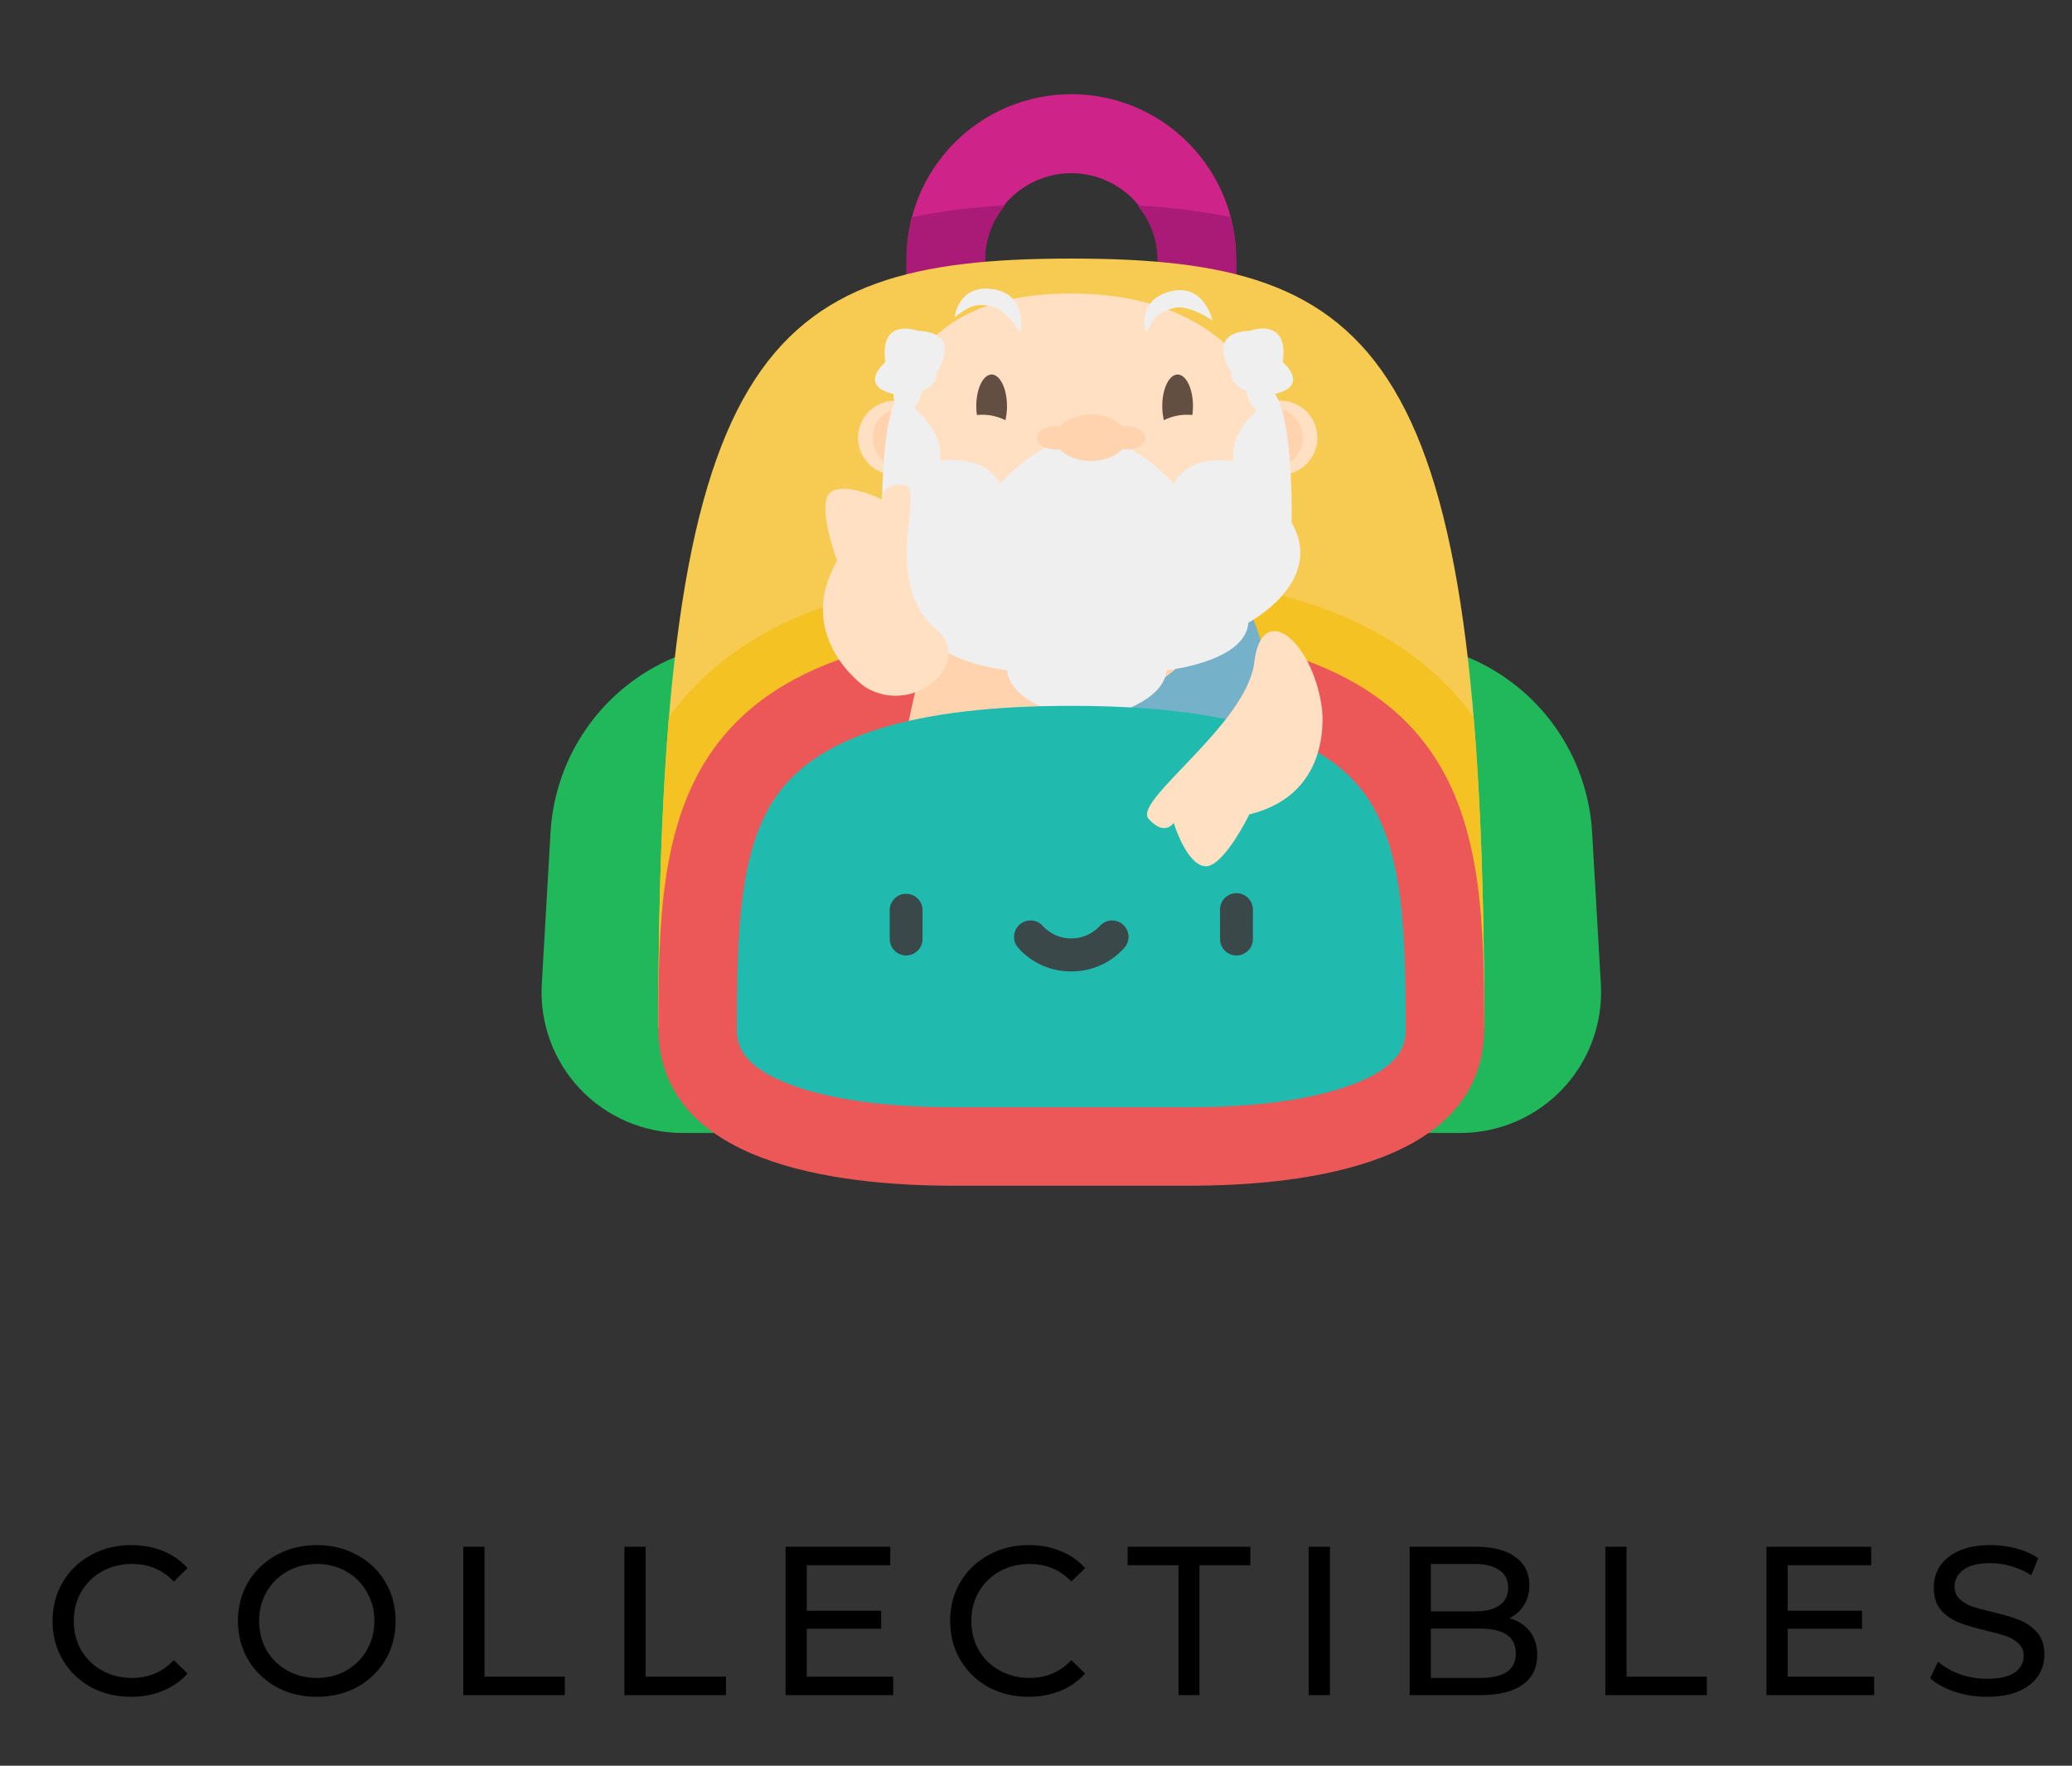<svg width="88" height="75" viewBox="0 0 88 75" fill="none" xmlns="http://www.w3.org/2000/svg">
<rect x="0" y="0" width="88" height="75" fill="#333333" stroke="none"/>
<path d="M50.833 15.793C50.614 15.793 50.397 15.75 50.195 15.666C49.993 15.582 49.809 15.46 49.654 15.305C49.5 15.15 49.377 14.967 49.293 14.764C49.209 14.562 49.166 14.345 49.166 14.127V11.079C49.174 10.593 49.084 10.11 48.904 9.658C48.723 9.207 48.454 8.796 48.113 8.449C47.772 8.103 47.365 7.828 46.916 7.64C46.468 7.452 45.986 7.355 45.5 7.355C45.014 7.355 44.532 7.452 44.084 7.64C43.635 7.828 43.228 8.103 42.887 8.449C42.546 8.796 42.277 9.207 42.096 9.658C41.915 10.11 41.826 10.593 41.834 11.079V14.127C41.824 14.562 41.644 14.976 41.332 15.28C41.021 15.584 40.603 15.755 40.167 15.755C39.732 15.755 39.314 15.584 39.002 15.28C38.691 14.976 38.511 14.562 38.501 14.127V11.079C38.49 10.153 38.663 9.235 39.011 8.376C39.358 7.518 39.871 6.737 40.522 6.078C41.173 5.42 41.949 4.897 42.803 4.54C43.657 4.184 44.574 4 45.5 4C46.426 4 47.343 4.184 48.197 4.54C49.051 4.897 49.827 5.42 50.477 6.078C51.129 6.737 51.642 7.518 51.989 8.376C52.336 9.235 52.51 10.153 52.499 11.079V14.127C52.499 14.569 52.324 14.992 52.011 15.305C51.699 15.617 51.275 15.793 50.833 15.793Z" fill="#CE2489"/>
<path d="M28.664 27.915C27.174 28.533 25.888 29.559 24.954 30.874C24.02 32.19 23.475 33.742 23.382 35.353L23.01 41.801C22.963 42.613 23.083 43.427 23.361 44.191C23.64 44.956 24.072 45.656 24.631 46.248C25.189 46.839 25.863 47.311 26.61 47.633C27.357 47.956 28.162 48.122 28.976 48.123H33.025L28.664 27.915Z" fill="#21B85C"/>
<path d="M62.336 27.915C63.826 28.533 65.112 29.559 66.046 30.874C66.98 32.19 67.525 33.742 67.618 35.353L67.99 41.801C68.037 42.613 67.917 43.427 67.638 44.191C67.36 44.956 66.928 45.656 66.369 46.248C65.811 46.839 65.137 47.311 64.39 47.633C63.643 47.956 62.837 48.122 62.024 48.123H57.975L62.336 27.915Z" fill="#21B85C"/>
<path d="M40.167 15.793C40.609 15.793 41.033 15.617 41.346 15.305C41.658 14.992 41.834 14.568 41.834 14.126V11.079C41.833 10.219 42.135 9.387 42.688 8.729C41.367 8.795 40.053 8.957 38.755 9.214C38.587 9.821 38.501 10.448 38.501 11.078V14.126C38.501 14.344 38.544 14.561 38.627 14.763C38.711 14.966 38.834 15.149 38.989 15.304C39.143 15.459 39.327 15.582 39.529 15.666C39.731 15.749 39.948 15.793 40.167 15.793Z" fill="#AA1A77"/>
<path d="M49.166 11.079V14.127C49.176 14.562 49.356 14.976 49.668 15.28C49.979 15.584 50.397 15.755 50.833 15.755C51.268 15.755 51.686 15.584 51.998 15.28C52.309 14.976 52.489 14.562 52.499 14.127V11.079C52.499 10.449 52.414 9.822 52.245 9.215C50.948 8.958 49.633 8.795 48.312 8.73C48.864 9.388 49.167 10.22 49.166 11.079Z" fill="#AA1A77"/>
<path d="M63.037 43.658C63.037 14.888 58.642 10.983 45.499 10.983C32.357 10.983 27.962 14.888 27.962 43.658H63.037Z" fill="#F7CB52"/>
<path d="M63.037 43.658C63.037 38.499 62.895 34.139 62.585 30.46C61.13 28.428 59.019 26.887 56.307 25.883C53.461 24.83 49.926 24.318 45.497 24.318C41.068 24.318 37.533 24.83 34.688 25.883C31.976 26.887 29.864 28.428 28.41 30.46C28.101 34.14 27.957 38.5 27.957 43.658H63.037Z" fill="#F4C223"/>
<path d="M45.499 26.645C28.289 26.645 27.962 34.857 27.962 43.658C27.962 49.378 35.375 50.371 40.558 50.364C43.852 50.361 47.146 50.361 50.44 50.364C55.627 50.371 63.036 49.378 63.036 43.658C63.037 34.858 62.711 26.645 45.499 26.645Z" fill="#EC5858"/>
<path d="M39.666 26.509L38.22 32.187C38.22 32.187 37.912 33.855 38.22 37.195C38.22 37.195 44.664 39.193 54.426 37.195C54.426 37.195 55.222 28.149 52.053 24.261C48.883 20.373 39.666 26.509 39.666 26.509Z" fill="#75B1C9"/>
<path d="M39.694 26.493C39.41 26.584 38.371 31.691 38.371 31.691C52.935 30.239 50.853 25.962 50.853 25.962C50.853 25.962 39.978 26.398 39.694 26.493Z" fill="#FFD3AE"/>
<path d="M38.621 20.052C39.426 19.718 39.808 18.796 39.475 17.992C39.142 17.187 38.219 16.805 37.415 17.139C36.61 17.472 36.228 18.394 36.562 19.198C36.895 20.003 37.817 20.385 38.621 20.052Z" fill="#FFE0C2"/>
<path d="M39.561 18.885C39.721 18.205 39.3 17.523 38.62 17.363C37.939 17.202 37.258 17.623 37.097 18.303C36.937 18.984 37.358 19.665 38.038 19.826C38.718 19.986 39.4 19.565 39.561 18.885Z" fill="#FFD3AE"/>
<path d="M54.979 20.051C55.784 19.718 56.166 18.796 55.832 17.991C55.499 17.187 54.577 16.805 53.773 17.138C52.968 17.471 52.586 18.393 52.919 19.198C53.252 20.002 54.175 20.384 54.979 20.051Z" fill="#FFE0C2"/>
<path d="M54.961 19.489C55.455 18.995 55.455 18.194 54.961 17.699C54.466 17.205 53.665 17.205 53.171 17.699C52.676 18.194 52.676 18.995 53.171 19.489C53.665 19.983 54.466 19.983 54.961 19.489Z" fill="#FFD3AE"/>
<path d="M38.018 19.745C38.018 19.745 36.714 12.467 45.475 12.467C54.237 12.467 54.606 19.745 54.606 19.745C54.606 19.745 55.189 24.723 46.276 24.723C37.364 24.723 38.018 19.745 38.018 19.745Z" fill="#FFE0C2"/>
<path d="M41.719 17.616C42.06 17.616 42.395 17.695 42.7 17.848C42.746 17.652 42.769 17.452 42.768 17.251C42.768 16.509 42.476 15.908 42.116 15.908C41.756 15.908 41.463 16.509 41.463 17.251C41.463 17.377 41.472 17.503 41.49 17.628C41.566 17.621 41.642 17.616 41.719 17.616Z" fill="#634E42"/>
<path d="M50.411 17.616C50.071 17.616 49.735 17.695 49.431 17.848C49.385 17.652 49.362 17.452 49.362 17.251C49.362 16.509 49.654 15.908 50.015 15.908C50.376 15.908 50.667 16.509 50.667 17.251C50.667 17.377 50.658 17.503 50.641 17.628C50.565 17.621 50.489 17.616 50.411 17.616Z" fill="#634E42"/>
<path d="M37.949 16.735C37.949 16.735 37.925 17.549 38.485 17.48C39.044 17.412 39.16 16.595 39.16 16.595C39.16 16.595 39.793 16.433 39.793 15.803C39.793 15.803 40.934 14.126 39.001 14.055C39.001 14.055 37.323 13.422 37.602 15.384C37.599 15.38 36.413 16.381 37.949 16.735Z" fill="#EFEFEF"/>
<path d="M54.133 16.735C54.133 16.735 54.157 17.549 53.598 17.48C53.04 17.412 52.922 16.591 52.922 16.591C52.922 16.591 52.289 16.428 52.289 15.799C52.289 15.799 51.148 14.121 53.082 14.051C53.082 14.051 54.759 13.418 54.48 15.38C54.483 15.38 55.669 16.381 54.133 16.735Z" fill="#EFEFEF"/>
<path d="M46.34 19.022V30.575L46.159 30.61L45.978 30.575C45.091 30.394 42.895 29.804 42.775 28.467C42.775 28.467 39.423 28.125 39.299 26.447C39.299 26.447 36.005 24.707 37.465 22.19C37.465 22.19 37.341 17.375 38.335 16.537L38.46 17.018C38.46 17.018 40.168 18.214 39.919 19.58C39.919 19.58 41.784 19.239 42.467 20.545C42.467 20.545 44.145 18.727 45.294 18.781C45.586 18.785 45.877 18.821 46.162 18.889C46.375 18.955 46.34 19.022 46.34 19.022Z" fill="#EFEFEF"/>
<path d="M53.021 26.447C52.897 28.125 49.545 28.467 49.545 28.467C49.424 29.804 47.229 30.39 46.34 30.575L46.16 30.61L45.979 30.575V19.022C45.979 19.022 45.943 18.955 46.16 18.889C46.444 18.821 46.735 18.785 47.027 18.781C48.175 18.724 49.849 20.545 49.849 20.545C50.532 19.239 52.396 19.58 52.396 19.58C52.148 18.214 53.857 17.018 53.857 17.018L53.982 16.537C54.976 17.375 54.852 22.19 54.852 22.19C56.314 24.707 53.021 26.447 53.021 26.447Z" fill="#EFEFEF"/>
<path d="M47.86 18.092C47.794 18.092 47.728 18.098 47.663 18.109C47.402 17.81 46.906 17.606 46.338 17.606C45.769 17.606 45.273 17.81 45.012 18.109C44.947 18.098 44.881 18.092 44.815 18.092C44.388 18.092 44.042 18.317 44.042 18.593C44.042 18.87 44.388 19.094 44.815 19.094C44.881 19.094 44.947 19.088 45.012 19.077C45.273 19.377 45.768 19.58 46.338 19.58C46.907 19.58 47.402 19.377 47.663 19.077C47.728 19.088 47.794 19.094 47.86 19.094C48.287 19.094 48.633 18.87 48.633 18.593C48.633 18.317 48.29 18.092 47.86 18.092Z" fill="#FFD3AE"/>
<path d="M48.663 14.147C48.663 14.147 48.228 12.768 49.685 12.382C51.142 11.996 51.493 13.61 51.493 13.61C51.493 13.61 50.492 12.914 49.866 13.081C49.239 13.247 49.06 13.402 48.663 14.147Z" fill="#EFEFEF"/>
<path d="M40.538 13.481C40.538 13.481 40.703 12.044 42.191 12.284C43.679 12.525 43.344 14.144 43.344 14.144C43.344 14.144 42.712 13.102 42.074 12.998C41.435 12.894 41.205 12.965 40.538 13.481Z" fill="#EFEFEF"/>
<path d="M36.755 29.189C36.755 29.189 33.682 27.075 35.557 23.818C35.557 23.818 34.654 21.419 35.267 20.92C35.881 20.421 37.507 21.238 37.507 21.238C37.507 21.238 37.327 20.557 38.361 20.581C39.395 20.605 37.336 24.703 39.764 26.728C41.404 28.093 38.853 30.462 36.755 29.189Z" fill="#FFE0C2"/>
<path d="M50.444 47.031C48.797 47.031 47.148 47.031 45.499 47.031H40.554H40.511C37.595 47.031 35.169 46.69 33.496 46.041C31.296 45.19 31.296 44.194 31.296 43.658C31.296 39.422 31.421 36.004 32.997 33.778C34.805 31.221 38.897 29.981 45.499 29.981C52.101 29.981 56.192 31.224 58.002 33.778C59.578 36.004 59.702 39.426 59.702 43.658C59.702 44.194 59.702 45.19 57.502 46.041C55.829 46.689 53.404 47.031 50.488 47.031H50.444Z" fill="#21BAAF"/>
<path d="M56.135 30.024C56.135 30.024 56.717 33.711 53.062 34.589C53.062 34.589 51.941 36.894 51.158 36.793C50.375 36.693 49.847 34.949 49.847 34.949C49.847 34.949 49.48 35.553 48.783 34.782C48.086 34.011 52.956 30.78 53.272 28.127C53.589 25.474 55.725 27.182 56.135 30.024Z" fill="#FFE0C2"/>
<path d="M38.486 40.584C38.301 40.584 38.123 40.51 37.992 40.379C37.861 40.248 37.787 40.07 37.787 39.885V38.612C37.8 38.436 37.879 38.271 38.008 38.151C38.138 38.031 38.308 37.964 38.484 37.964C38.661 37.964 38.831 38.031 38.96 38.151C39.09 38.271 39.169 38.436 39.181 38.612V39.878C39.182 39.97 39.165 40.061 39.131 40.147C39.096 40.232 39.045 40.31 38.98 40.375C38.916 40.441 38.839 40.493 38.754 40.529C38.669 40.565 38.578 40.583 38.486 40.584Z" fill="#3A484A"/>
<path d="M52.514 40.584C52.328 40.584 52.151 40.51 52.02 40.379C51.889 40.248 51.816 40.07 51.816 39.885V38.612C51.822 38.431 51.899 38.26 52.029 38.134C52.159 38.009 52.333 37.938 52.514 37.938C52.695 37.938 52.869 38.009 52.999 38.134C53.129 38.26 53.206 38.431 53.212 38.612V39.878C53.213 39.97 53.196 40.062 53.161 40.147C53.127 40.233 53.075 40.311 53.01 40.377C52.945 40.442 52.868 40.494 52.783 40.53C52.697 40.566 52.606 40.584 52.514 40.584Z" fill="#3A484A"/>
<path d="M45.5 41.261C45.073 41.265 44.651 41.177 44.261 41.004C43.871 40.831 43.523 40.576 43.24 40.257C43.179 40.187 43.133 40.107 43.104 40.02C43.074 39.933 43.062 39.84 43.069 39.749C43.075 39.657 43.099 39.567 43.14 39.485C43.181 39.403 43.237 39.329 43.307 39.269C43.376 39.208 43.456 39.162 43.544 39.132C43.631 39.103 43.723 39.091 43.815 39.097C43.906 39.104 43.996 39.128 44.078 39.169C44.161 39.209 44.234 39.266 44.295 39.335C44.448 39.502 44.635 39.634 44.842 39.725C45.05 39.816 45.274 39.862 45.5 39.862C45.727 39.862 45.95 39.816 46.158 39.725C46.365 39.634 46.552 39.502 46.706 39.335C46.828 39.196 47 39.111 47.185 39.098C47.369 39.086 47.552 39.148 47.691 39.27C47.83 39.391 47.916 39.564 47.928 39.748C47.94 39.933 47.879 40.115 47.757 40.255C47.474 40.574 47.127 40.829 46.737 41.002C46.348 41.176 45.926 41.264 45.5 41.261Z" fill="#3A484A"/>
<path d="M5.563 72.072C4.933 72.072 4.363 71.934 3.853 71.658C3.349 71.376 2.953 70.992 2.665 70.506C2.377 70.014 2.233 69.462 2.233 68.85C2.233 68.238 2.377 67.689 2.665 67.203C2.953 66.711 3.352 66.327 3.862 66.051C4.372 65.769 4.942 65.628 5.572 65.628C6.064 65.628 6.514 65.712 6.922 65.88C7.33 66.042 7.678 66.285 7.966 66.609L7.381 67.176C6.907 66.678 6.316 66.429 5.608 66.429C5.14 66.429 4.717 66.534 4.339 66.744C3.961 66.954 3.664 67.245 3.448 67.617C3.238 67.983 3.133 68.394 3.133 68.85C3.133 69.306 3.238 69.72 3.448 70.092C3.664 70.458 3.961 70.746 4.339 70.956C4.717 71.166 5.14 71.271 5.608 71.271C6.31 71.271 6.901 71.019 7.381 70.515L7.966 71.082C7.678 71.406 7.327 71.652 6.913 71.82C6.505 71.988 6.055 72.072 5.563 72.072ZM13.462 72.072C12.826 72.072 12.253 71.934 11.743 71.658C11.233 71.376 10.831 70.989 10.537 70.497C10.249 70.005 10.105 69.456 10.105 68.85C10.105 68.244 10.249 67.695 10.537 67.203C10.831 66.711 11.233 66.327 11.743 66.051C12.253 65.769 12.826 65.628 13.462 65.628C14.092 65.628 14.662 65.769 15.172 66.051C15.682 66.327 16.081 66.711 16.369 67.203C16.657 67.689 16.801 68.238 16.801 68.85C16.801 69.462 16.657 70.014 16.369 70.506C16.081 70.992 15.682 71.376 15.172 71.658C14.662 71.934 14.092 72.072 13.462 72.072ZM13.462 71.271C13.924 71.271 14.338 71.166 14.704 70.956C15.076 70.746 15.367 70.458 15.577 70.092C15.793 69.72 15.901 69.306 15.901 68.85C15.901 68.394 15.793 67.983 15.577 67.617C15.367 67.245 15.076 66.954 14.704 66.744C14.338 66.534 13.924 66.429 13.462 66.429C13 66.429 12.58 66.534 12.202 66.744C11.83 66.954 11.536 67.245 11.32 67.617C11.11 67.983 11.005 68.394 11.005 68.85C11.005 69.306 11.11 69.72 11.32 70.092C11.536 70.458 11.83 70.746 12.202 70.956C12.58 71.166 13 71.271 13.462 71.271ZM19.677 65.7H20.577V71.217H23.988V72H19.677V65.7ZM26.521 65.7H27.421V71.217H30.832V72H26.521V65.7ZM37.936 71.217V72H33.364V65.7H37.81V66.483H34.264V68.418H37.423V69.183H34.264V71.217H37.936ZM43.684 72.072C43.054 72.072 42.484 71.934 41.974 71.658C41.47 71.376 41.074 70.992 40.786 70.506C40.498 70.014 40.354 69.462 40.354 68.85C40.354 68.238 40.498 67.689 40.786 67.203C41.074 66.711 41.473 66.327 41.983 66.051C42.493 65.769 43.063 65.628 43.693 65.628C44.185 65.628 44.635 65.712 45.043 65.88C45.451 66.042 45.799 66.285 46.087 66.609L45.502 67.176C45.028 66.678 44.437 66.429 43.729 66.429C43.261 66.429 42.838 66.534 42.46 66.744C42.082 66.954 41.785 67.245 41.569 67.617C41.359 67.983 41.254 68.394 41.254 68.85C41.254 69.306 41.359 69.72 41.569 70.092C41.785 70.458 42.082 70.746 42.46 70.956C42.838 71.166 43.261 71.271 43.729 71.271C44.431 71.271 45.022 71.019 45.502 70.515L46.087 71.082C45.799 71.406 45.448 71.652 45.034 71.82C44.626 71.988 44.176 72.072 43.684 72.072ZM50.052 66.483H47.892V65.7H53.103V66.483H50.943V72H50.052V66.483ZM55.583 65.7H56.483V72H55.583V65.7ZM64.108 68.733C64.474 68.835 64.762 69.021 64.972 69.291C65.182 69.555 65.287 69.891 65.287 70.299C65.287 70.845 65.08 71.265 64.666 71.559C64.258 71.853 63.661 72 62.875 72H59.869V65.7H62.695C63.415 65.7 63.97 65.844 64.36 66.132C64.756 66.42 64.954 66.819 64.954 67.329C64.954 67.659 64.876 67.944 64.72 68.184C64.57 68.424 64.366 68.607 64.108 68.733ZM60.769 66.429V68.445H62.614C63.076 68.445 63.43 68.361 63.676 68.193C63.928 68.019 64.054 67.767 64.054 67.437C64.054 67.107 63.928 66.858 63.676 66.69C63.43 66.516 63.076 66.429 62.614 66.429H60.769ZM62.839 71.271C63.349 71.271 63.733 71.187 63.991 71.019C64.249 70.851 64.378 70.587 64.378 70.227C64.378 69.525 63.865 69.174 62.839 69.174H60.769V71.271H62.839ZM68.181 65.7H69.081V71.217H72.492V72H68.181V65.7ZM79.597 71.217V72H75.025V65.7H79.471V66.483H75.925V68.418H79.084V69.183H75.925V71.217H79.597ZM84.39 72.072C83.916 72.072 83.457 72 83.013 71.856C82.575 71.706 82.23 71.514 81.978 71.28L82.311 70.578C82.551 70.794 82.857 70.971 83.229 71.109C83.607 71.241 83.994 71.307 84.39 71.307C84.912 71.307 85.302 71.22 85.56 71.046C85.818 70.866 85.947 70.629 85.947 70.335C85.947 70.119 85.875 69.945 85.731 69.813C85.593 69.675 85.419 69.57 85.209 69.498C85.005 69.426 84.714 69.345 84.336 69.255C83.862 69.141 83.478 69.027 83.184 68.913C82.896 68.799 82.647 68.625 82.437 68.391C82.233 68.151 82.131 67.83 82.131 67.428C82.131 67.092 82.218 66.789 82.392 66.519C82.572 66.249 82.842 66.033 83.202 65.871C83.562 65.709 84.009 65.628 84.543 65.628C84.915 65.628 85.281 65.676 85.641 65.772C86.001 65.868 86.31 66.006 86.568 66.186L86.271 66.906C86.007 66.738 85.725 66.612 85.425 66.528C85.125 66.438 84.831 66.393 84.543 66.393C84.033 66.393 83.649 66.486 83.391 66.672C83.139 66.858 83.013 67.098 83.013 67.392C83.013 67.608 83.085 67.785 83.229 67.923C83.373 68.055 83.55 68.16 83.76 68.238C83.976 68.31 84.267 68.388 84.633 68.472C85.107 68.586 85.488 68.7 85.776 68.814C86.064 68.928 86.31 69.102 86.514 69.336C86.724 69.57 86.829 69.885 86.829 70.281C86.829 70.611 86.739 70.914 86.559 71.19C86.379 71.46 86.106 71.676 85.74 71.838C85.374 71.994 84.924 72.072 84.39 72.072Z" fill="black"/>
</svg>
